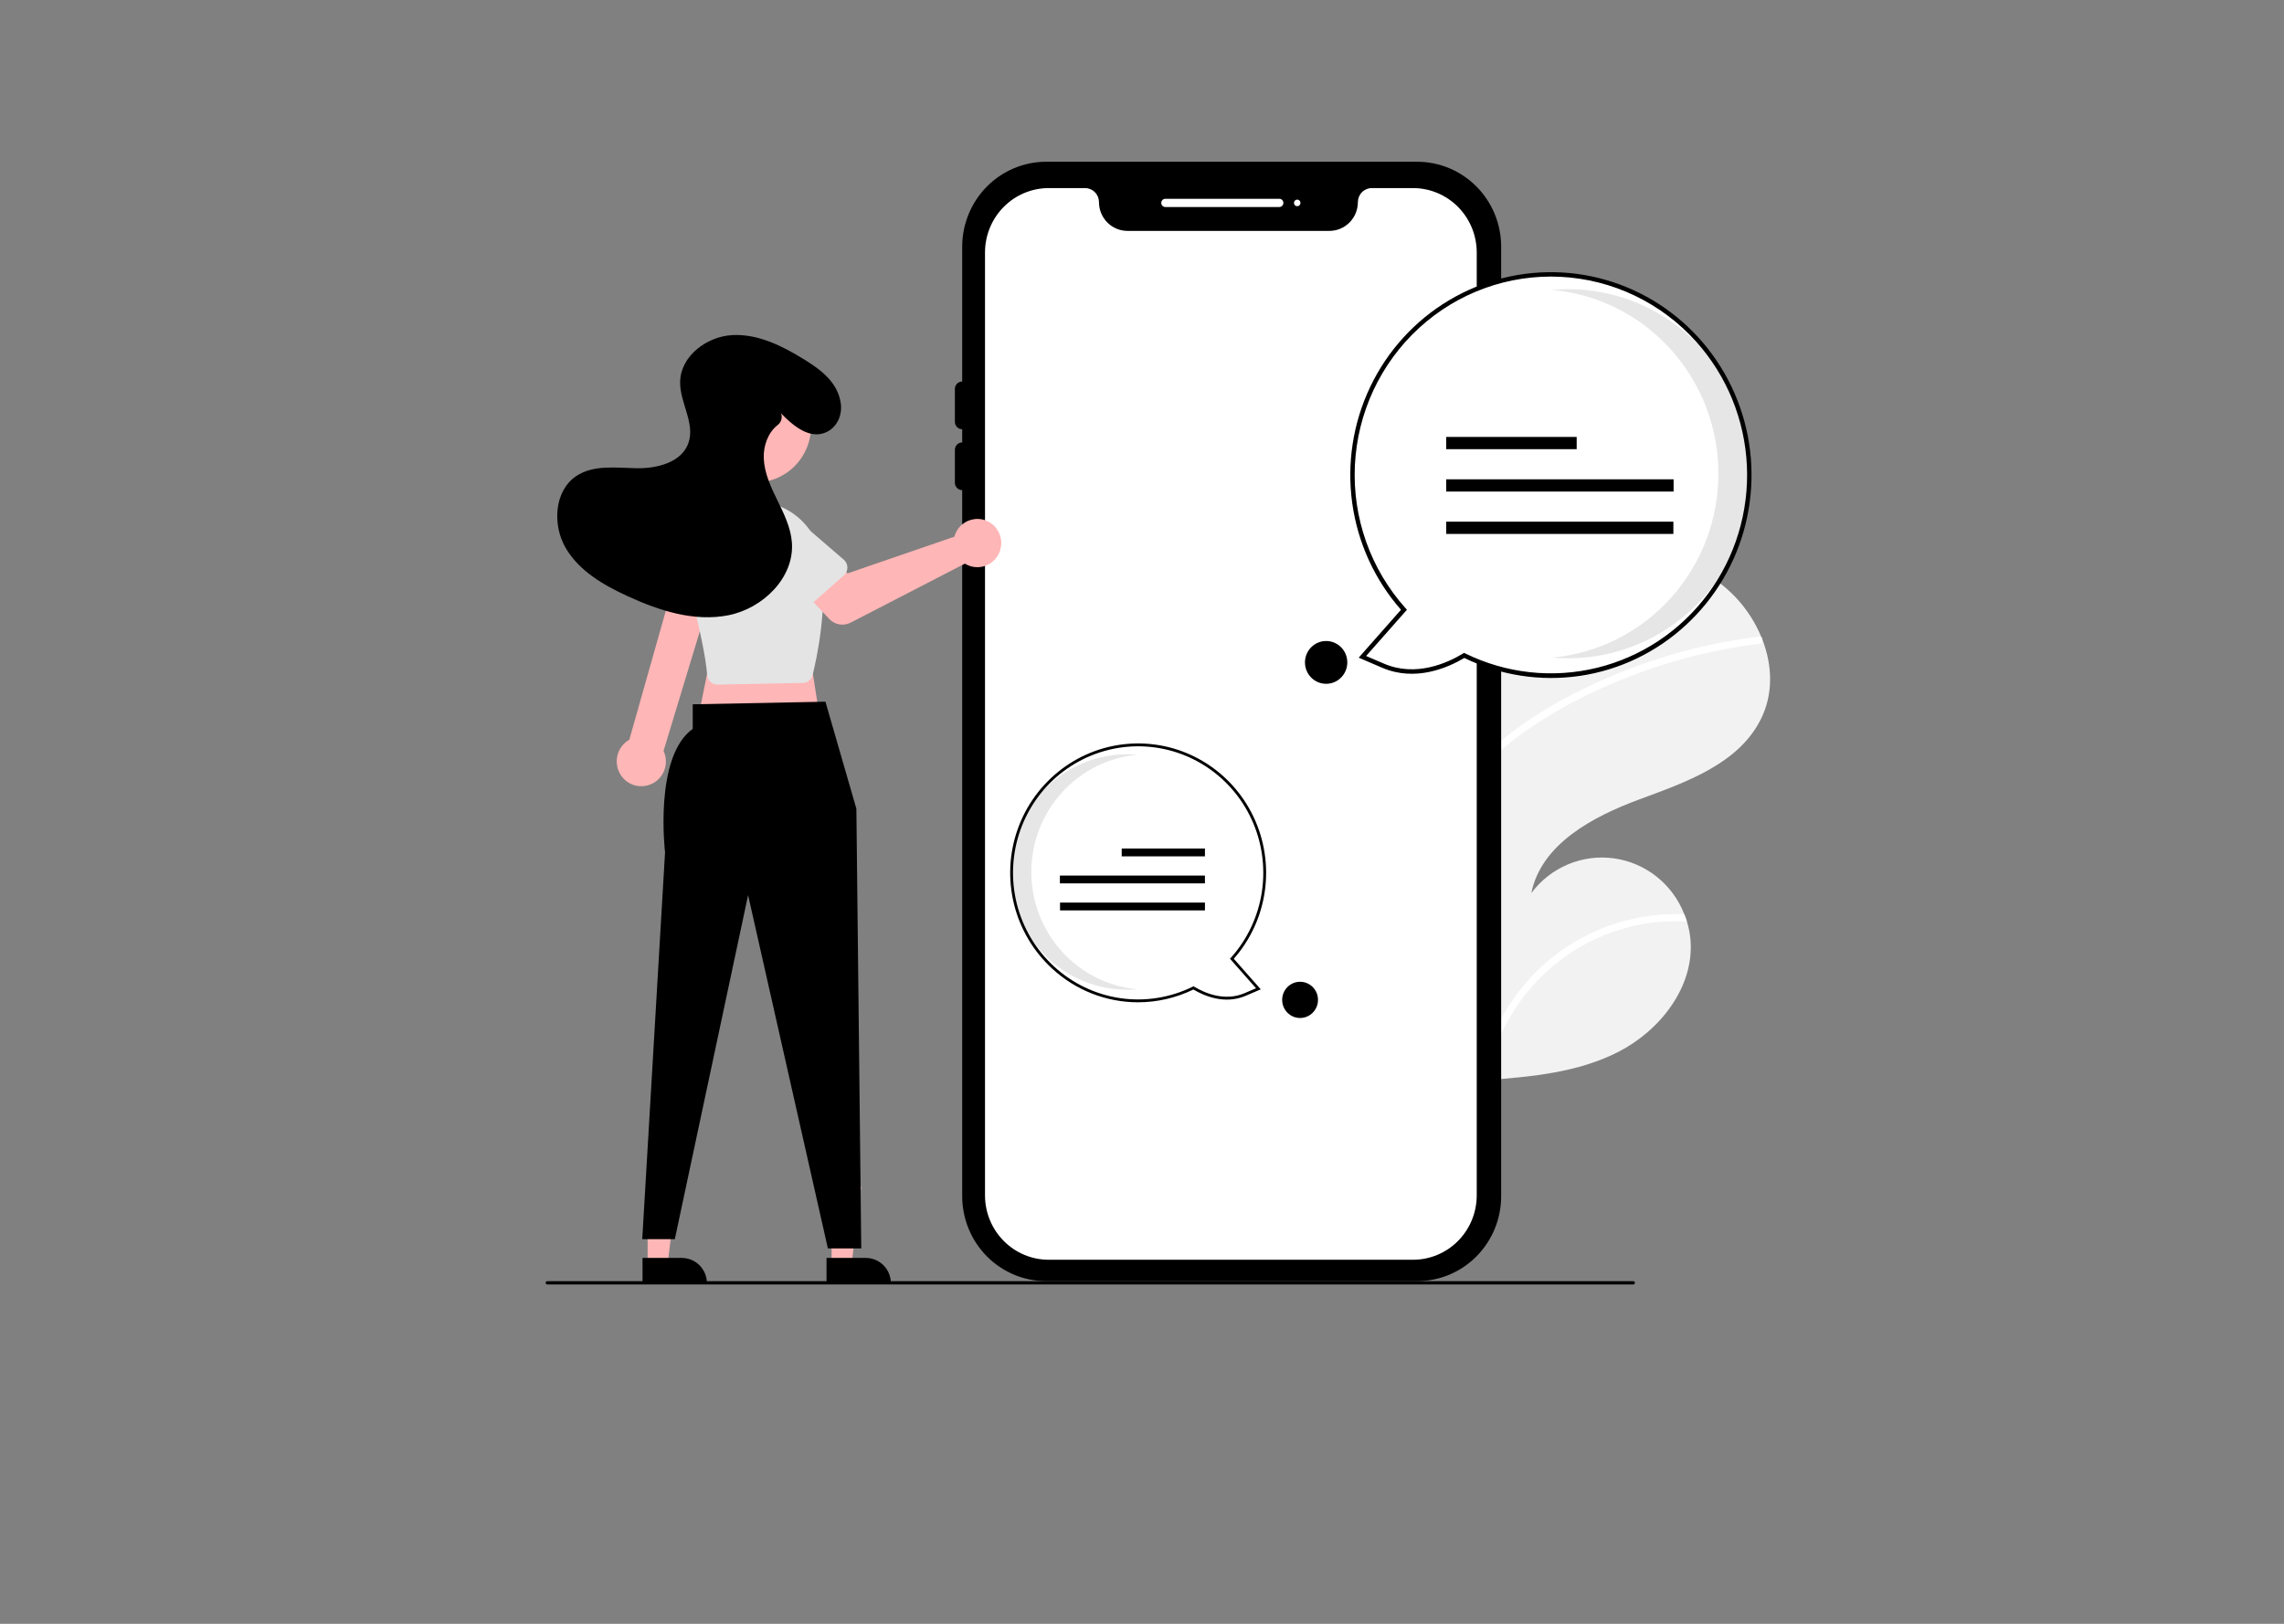 <svg width="1440" height="1024" viewBox="0 0 1440 1024" fill="none" xmlns="http://www.w3.org/2000/svg">
<rect x="0" y="0" width="1440" height="1024" fill="#808080" stroke="none"/>
<g clip-path="url(#clip0_0_3)">
<path d="M932.551 383.559C930.921 384.692 929.323 385.842 927.728 387.027C912.347 432.016 904.536 479.295 904.62 526.896C904.614 532.402 904.733 537.894 904.975 543.371C906.673 584.45 914.421 625.043 927.965 663.81C928.679 665.85 929.407 667.882 930.147 669.905C930.678 671.357 931.218 672.822 931.797 674.26C932.376 674.984 932.947 675.695 933.517 676.405C933.556 676.436 933.592 676.489 933.632 676.52C933.861 676.807 934.091 677.094 934.299 677.376C935.285 678.594 936.284 679.804 937.269 681.022L936.489 681.112L934.534 681.328L934.543 681.341C935.201 681.297 935.871 681.244 936.534 681.178C936.775 681.167 937.038 681.161 937.283 681.128C937.503 681.114 937.735 681.09 937.954 681.076C966.194 679.001 995.065 676.244 1020.27 663.368C1046.65 649.88 1068.3 622.347 1065.8 592.573C1065.46 588.674 1064.7 584.824 1063.53 581.093C1063.04 579.534 1062.48 578.007 1061.88 576.485C1058.25 567.162 1052.22 558.988 1044.42 552.802C1036.63 546.615 1027.34 542.641 1017.52 541.286C1007.7 539.932 997.702 541.246 988.552 545.095C979.401 548.943 971.43 555.186 965.456 563.183C971.794 532.156 1004.22 514.981 1033.64 504.092C1063.07 493.209 1096.22 481.716 1110.24 453.378C1118.07 437.607 1117.47 419.679 1111.16 403.389C1110.97 402.902 1110.77 402.402 1110.56 401.911C1102.68 382.765 1087.95 367.329 1069.31 358.688C1034.41 343.17 993.217 351.106 958.935 367.965C949.763 372.481 940.943 377.695 932.551 383.559V383.559Z" fill="#F2F2F2"/>
<path d="M1039.3 577.65C1012.59 581.378 987.768 593.697 968.514 612.788C952.123 629.221 940.409 649.813 934.602 672.402C934.263 673.694 933.96 674.983 933.678 676.276C932.942 675.003 932.224 673.699 931.514 672.407C931.057 671.581 930.591 670.741 930.147 669.905C930.678 671.357 931.218 672.822 931.797 674.26C932.376 674.984 932.947 675.695 933.517 676.405C933.556 676.436 933.592 676.489 933.632 676.52C933.861 676.807 934.091 677.094 934.299 677.376C935.285 678.594 936.284 679.804 937.269 681.022L936.489 681.112L934.534 681.328L934.543 681.341C935.201 681.297 935.871 681.244 936.533 681.178C936.775 681.168 937.038 681.161 937.283 681.128C937.347 680.738 937.432 680.352 937.517 679.965C943.173 650.874 959.049 624.837 982.212 606.663C1005.38 588.489 1034.26 579.406 1063.53 581.093C1063.04 579.534 1062.48 578.007 1061.88 576.485C1054.34 576.208 1046.78 576.598 1039.3 577.65Z" fill="white"/>
<path d="M945.07 468.298C934.674 476.947 925.583 487.086 918.085 498.394C914.185 504.417 910.847 510.794 908.116 517.443C906.819 520.53 905.653 523.7 904.62 526.896C904.614 532.402 904.733 537.893 904.975 543.371C905.787 539.184 906.819 535.045 908.067 530.97C908.711 528.734 909.439 526.538 910.22 524.364C918.981 500.021 935.953 480.338 956.324 465.029C978.155 448.648 1003.03 435.96 1028.37 426.211C1054.34 416.178 1081.43 409.403 1109.04 406.037C1109.66 405.957 1110.23 405.637 1110.63 405.144C1111.02 404.65 1111.21 404.022 1111.16 403.389C1111.16 402.835 1110.94 402.305 1110.56 401.911C1110.35 401.727 1110.11 401.594 1109.85 401.522C1109.58 401.451 1109.31 401.443 1109.04 401.499C1105.63 401.914 1102.24 402.344 1098.84 402.867C1070.61 407.125 1043.02 414.919 1016.69 426.066C991.27 436.792 966.246 450.336 945.07 468.298Z" fill="white"/>
<path d="M1079.24 329.712C1084.48 329.712 1088.73 325.415 1088.73 320.115C1088.73 314.814 1084.48 310.518 1079.24 310.518C1073.99 310.518 1069.75 314.814 1069.75 320.115C1069.75 325.415 1073.99 329.712 1079.24 329.712Z" fill="#F2F2F2"/>
<path d="M893.532 807.924H659.554C645.527 807.908 632.078 802.265 622.159 792.235C612.241 782.204 606.661 768.605 606.645 754.419V155.504C606.661 141.319 612.241 127.719 622.159 117.689C632.078 107.658 645.527 102.016 659.554 102H893.532C907.56 102.016 921.008 107.658 930.927 117.689C940.846 127.719 946.426 141.319 946.441 155.504V754.419C946.426 768.605 940.846 782.204 930.927 792.235C921.008 802.265 907.56 807.908 893.532 807.924V807.924Z" fill="black"/>
<path d="M890.914 118.61H864.87C862.545 118.612 860.317 119.547 858.673 121.209C857.029 122.871 856.105 125.125 856.103 127.476C856.098 132.281 854.208 136.889 850.848 140.287C847.488 143.685 842.931 145.597 838.179 145.601H710.801C706.049 145.597 701.493 143.685 698.132 140.287C694.772 136.889 692.882 132.281 692.877 127.476C692.875 125.125 691.951 122.871 690.307 121.209C688.664 119.547 686.435 118.612 684.111 118.61H661.146C650.507 118.624 640.308 122.904 632.786 130.511C625.263 138.118 621.031 148.432 621.017 159.19V753.848C621.031 764.606 625.263 774.92 632.786 782.527C640.308 790.135 650.507 794.414 661.146 794.428H890.914C901.553 794.414 911.752 790.135 919.274 782.527C926.797 774.92 931.029 764.606 931.043 753.848V159.19C931.029 148.432 926.797 138.118 919.274 130.511C911.752 122.904 901.553 118.624 890.914 118.61V118.61Z" fill="white"/>
<path d="M806.571 130.548H734.71C734.03 130.548 733.377 130.275 732.896 129.788C732.414 129.302 732.144 128.641 732.144 127.953C732.144 127.265 732.414 126.605 732.896 126.118C733.377 125.631 734.03 125.358 734.71 125.358H806.571C807.251 125.358 807.904 125.631 808.385 126.118C808.867 126.605 809.137 127.265 809.137 127.953C809.137 128.641 808.867 129.302 808.385 129.788C807.904 130.275 807.251 130.548 806.571 130.548Z" fill="white"/>
<path d="M817.863 130.029C818.997 130.029 819.916 129.1 819.916 127.953C819.916 126.806 818.997 125.877 817.863 125.877C816.729 125.877 815.81 126.806 815.81 127.953C815.81 129.1 816.729 130.029 817.863 130.029Z" fill="white"/>
<path d="M948.495 338.173C947.27 338.172 946.096 337.679 945.229 336.803C944.363 335.927 943.876 334.74 943.875 333.501V242.147C943.875 240.908 944.362 239.719 945.228 238.843C946.094 237.967 947.269 237.475 948.495 237.475C949.72 237.475 950.895 237.967 951.761 238.843C952.627 239.719 953.114 240.908 953.114 242.147V333.501C953.113 334.74 952.626 335.927 951.76 336.803C950.893 337.679 949.719 338.172 948.495 338.173V338.173Z" fill="#3F3D56"/>
<path d="M606.645 270.695C605.421 270.694 604.246 270.201 603.38 269.325C602.514 268.449 602.027 267.262 602.026 266.023V245.261C602.026 244.022 602.512 242.834 603.379 241.958C604.245 241.082 605.42 240.589 606.645 240.589C607.87 240.589 609.046 241.082 609.912 241.958C610.778 242.834 611.265 244.022 611.265 245.261V266.023C611.264 267.262 610.776 268.449 609.91 269.325C609.044 270.201 607.87 270.694 606.645 270.695Z" fill="black"/>
<path d="M606.645 309.106C605.421 309.104 604.246 308.612 603.38 307.736C602.514 306.86 602.027 305.673 602.026 304.434V283.672C602.026 282.433 602.512 281.244 603.379 280.368C604.245 279.492 605.42 279 606.645 279C607.87 279 609.046 279.492 609.912 280.368C610.778 281.244 611.265 282.433 611.265 283.672V304.434C611.264 305.673 610.776 306.86 609.91 307.736C609.044 308.612 607.87 309.104 606.645 309.106V309.106Z" fill="black"/>
<path d="M1029.75 810H345.027C344.754 810 344.493 809.891 344.301 809.696C344.108 809.501 344 809.237 344 808.962C344 808.687 344.108 808.423 344.301 808.228C344.493 808.033 344.754 807.924 345.027 807.924H1029.75C1030.02 807.924 1030.28 808.033 1030.48 808.228C1030.67 808.423 1030.78 808.687 1030.78 808.962C1030.78 809.237 1030.67 809.501 1030.48 809.696C1030.28 809.891 1030.02 810 1029.75 810Z" fill="black"/>
<path d="M408.314 797.438H420.9L426.887 748.347H408.312L408.314 797.438Z" fill="#FFB6B6"/>
<path d="M405.103 793.282L429.889 793.281H429.89C434.079 793.282 438.097 794.965 441.059 797.96C444.021 800.955 445.685 805.018 445.685 809.254V809.773L405.104 809.775L405.103 793.282Z" fill="black"/>
<path d="M524.317 797.438H536.902L542.889 748.347H524.315L524.317 797.438Z" fill="#FFB6B6"/>
<path d="M521.106 793.282L545.892 793.281H545.893C550.082 793.282 554.099 794.965 557.062 797.96C560.024 800.955 561.688 805.018 561.688 809.254V809.773L521.107 809.775L521.106 793.282Z" fill="black"/>
<path d="M509.12 403.056L517.333 456L439.313 457.038L449.579 406.17L509.12 403.056Z" fill="#FFB6B6"/>
<path d="M520.413 442.504L539.918 509.982L542.998 787.268H521.953L471.651 564.484L425.455 781.452H404.924L419.296 537.493C419.296 537.493 412.11 477.282 436.747 459.633V444.147L520.413 442.504Z" fill="black"/>
<path d="M408.481 495.232C410.654 494.634 412.67 493.561 414.388 492.089C416.106 490.617 417.483 488.782 418.424 486.713C419.365 484.645 419.846 482.393 419.833 480.116C419.82 477.839 419.313 475.593 418.349 473.535L451.54 364.108L427.127 359.214L396.771 466.476C393.46 468.343 390.942 471.374 389.693 474.993C388.444 478.613 388.552 482.57 389.995 486.114C391.439 489.659 394.118 492.545 397.525 494.225C400.932 495.906 404.831 496.264 408.481 495.232V495.232Z" fill="#FFB6B6"/>
<path d="M501.085 293.864C514.836 279.959 514.836 257.413 501.085 243.507C487.334 229.602 465.039 229.601 451.288 243.507C437.537 257.413 437.537 279.959 451.288 293.864C465.039 307.77 487.334 307.77 501.085 293.864Z" fill="#FFB6B6"/>
<path d="M451.008 431.603C449.626 431.326 448.372 430.597 447.438 429.529C446.504 428.461 445.943 427.113 445.84 425.692C445.066 414.97 441.236 396.336 434.458 370.307C432.93 364.424 432.65 358.28 433.635 352.28C434.621 346.28 436.849 340.558 440.175 335.49C443.501 330.422 447.849 326.122 452.934 322.873C458.019 319.624 463.725 317.499 469.68 316.636V316.636C475.324 315.81 481.075 316.137 486.592 317.598C492.109 319.059 497.28 321.624 501.8 325.142C506.319 328.659 510.095 333.057 512.904 338.076C515.714 343.096 517.499 348.633 518.154 354.362C521.508 384.231 515.182 414.237 512.306 425.75C511.958 427.136 511.169 428.368 510.062 429.258C508.955 430.148 507.59 430.646 506.175 430.677L452.395 431.727C451.93 431.737 451.465 431.695 451.008 431.603V431.603Z" fill="#E4E4E4"/>
<path d="M602.51 336.176C602.187 336.908 601.922 337.666 601.716 338.441L534.398 361.573L521.39 350.082L501.674 367.667L522.747 390.274C524.45 392.1 526.692 393.319 529.137 393.746C531.583 394.174 534.1 393.788 536.31 392.647L608.345 355.438C610.95 357.054 613.98 357.829 617.031 357.661C620.083 357.493 623.011 356.39 625.428 354.498C627.844 352.606 629.633 350.014 630.558 347.069C631.482 344.123 631.498 340.963 630.603 338.008C629.708 335.053 627.944 332.444 625.547 330.527C623.149 328.611 620.232 327.477 617.182 327.278C614.133 327.08 611.095 327.824 608.474 329.414C605.853 331.003 603.773 333.361 602.51 336.176H602.51Z" fill="#FFB6B6"/>
<path d="M532.051 362.838L507.511 384.513C506.812 385.13 505.991 385.587 505.102 385.854C504.213 386.12 503.278 386.19 502.36 386.058C501.442 385.927 500.563 385.597 499.783 385.09C499.003 384.584 498.34 383.914 497.839 383.125L480.285 355.484C477.186 351.853 475.636 347.128 475.976 342.344C476.316 337.559 478.519 333.107 482.1 329.962C485.682 326.817 490.35 325.237 495.082 325.568C499.814 325.898 504.223 328.113 507.343 331.726L531.992 352.959C532.698 353.567 533.265 354.322 533.656 355.172C534.047 356.022 534.253 356.947 534.258 357.885C534.264 358.822 534.07 359.75 533.689 360.605C533.308 361.459 532.749 362.221 532.051 362.838V362.838Z" fill="#E4E4E4"/>
<path d="M447.662 392.126L417.336 380.078C416.473 379.735 415.693 379.208 415.05 378.533C414.406 377.858 413.914 377.051 413.607 376.166C413.3 375.282 413.185 374.341 413.271 373.407C413.356 372.473 413.639 371.569 414.1 370.756L430.281 342.272C432.039 337.816 435.474 334.247 439.831 332.348C444.187 330.449 449.111 330.375 453.522 332.143C457.933 333.91 461.47 337.374 463.358 341.776C465.247 346.177 465.332 351.156 463.595 355.621L456.307 387.524C456.098 388.438 455.697 389.295 455.131 390.037C454.565 390.78 453.847 391.39 453.027 391.827C452.206 392.263 451.302 392.516 450.377 392.568C449.451 392.62 448.525 392.469 447.662 392.126V392.126Z" fill="#E4E4E4"/>
<path d="M492.467 260.71C500.14 268.633 510.558 277.286 520.908 272.56C527.703 269.457 531.139 261.878 530.093 254.412C528.212 240.987 517.368 233.068 506.792 226.545C493.043 218.065 477.756 210.446 461.675 211.322C445.594 212.198 429.127 224.474 428.807 240.756C428.55 253.85 438.286 266.74 434.114 279.138C429.916 291.617 414.341 295.506 401.309 295.274C388.277 295.042 374.053 292.955 363.218 300.282C349.397 309.63 348.192 331.047 356.634 345.533C365.076 360.019 380.362 368.883 395.491 375.858C415.536 385.1 437.764 392.301 459.373 387.963C480.981 383.626 500.926 364.288 499.267 342.074C498.566 332.69 494.282 324.02 490.153 315.587C486.023 307.155 481.888 298.373 481.526 288.97C481.224 281.135 484.235 272.711 490.241 268.083C491.326 267.279 492.132 266.149 492.541 264.854C492.951 263.559 492.945 262.166 492.523 260.874L492.467 260.71Z" fill="black"/>
<path d="M923.143 413.316C912.037 420.052 892.251 428.491 872.032 419.818L858.962 414.211L885.154 384.521C864.253 361.217 852.69 330.873 852.722 299.412C852.754 267.951 864.378 237.631 885.326 214.37C906.273 191.109 935.041 176.577 966.013 173.61C996.986 170.643 1027.94 179.455 1052.83 198.324C1077.73 217.194 1094.78 244.767 1100.65 275.663C1106.52 306.558 1100.8 338.558 1084.6 365.416C1068.39 392.274 1042.88 412.063 1013.02 420.92C983.171 429.777 951.125 427.066 923.143 413.316V413.316Z" fill="white"/>
<path d="M923.211 414.917C912.54 421.252 892.212 430.008 871.487 421.117L856.624 414.742L883.28 384.524C866.695 365.658 856 342.251 852.544 317.251C849.088 292.251 853.024 266.775 863.857 244.033C874.69 221.29 891.936 202.298 913.422 189.448C934.908 176.597 959.674 170.464 984.601 171.819C1009.53 173.174 1033.5 181.958 1053.5 197.065C1073.5 212.171 1088.63 232.924 1096.99 256.71C1105.35 280.496 1106.56 306.251 1100.47 330.733C1094.39 355.214 1081.27 377.327 1062.78 394.285V394.285C1044.21 411.42 1021 422.542 996.121 426.219C971.247 429.895 945.854 425.959 923.211 414.917V414.917ZM1069.43 215.51C1058.52 203.334 1045.35 193.45 1030.66 186.425C1015.97 179.399 1000.06 175.369 983.827 174.564C967.598 173.759 951.372 176.196 936.075 181.735C920.777 187.273 906.709 195.806 894.673 206.844C882.637 217.883 872.87 231.211 865.93 246.068C858.99 260.925 855.012 277.019 854.224 293.431C853.436 309.842 855.853 326.25 861.338 341.717C866.822 357.184 875.266 371.407 886.188 383.572L887.031 384.513L861.301 413.681L872.577 418.518C892.593 427.105 912.4 418.185 922.425 412.106L923.073 411.712L923.753 412.046C949.595 424.744 979.003 427.948 1006.93 421.109C1034.85 414.269 1059.55 397.812 1076.78 374.563C1094.02 351.314 1102.71 322.724 1101.37 293.701C1100.02 264.677 1088.73 237.032 1069.43 215.51V215.51Z" fill="black"/>
<path opacity="0.1" d="M1083.41 298.753C1083.41 269.662 1072.64 241.625 1053.21 220.165C1033.79 198.705 1007.13 185.376 978.472 182.804C981.825 182.507 985.217 182.346 988.646 182.346C1019.17 182.362 1048.43 194.633 1070 216.462C1091.58 238.291 1103.7 267.89 1103.7 298.753C1103.7 329.615 1091.58 359.214 1070 381.043C1048.43 402.872 1019.17 415.143 988.646 415.159C985.222 415.159 981.836 414.996 978.488 414.7C1007.14 412.124 1033.8 398.794 1053.22 377.334C1072.64 355.875 1083.41 327.841 1083.41 298.753V298.753Z" fill="black"/>
<path d="M994.053 275.54H911.8V283.264H994.053V275.54Z" fill="black"/>
<path d="M1055.16 302.261H911.8V309.985H1055.16V302.261Z" fill="black"/>
<path d="M1055.02 328.982H911.8V336.706H1055.02V328.982Z" fill="black"/>
<path d="M663.976 610.178C652.288 599.457 644.005 585.472 640.176 569.992C636.346 554.511 637.143 538.229 642.464 523.206C647.785 508.183 657.392 495.093 670.07 485.591C682.748 476.089 697.927 470.602 713.689 469.825C729.45 469.047 745.086 473.013 758.619 481.221C772.151 489.43 782.973 501.512 789.715 515.94C796.457 530.368 798.817 546.494 796.497 562.278C794.176 578.063 787.279 592.796 776.678 604.617L793.384 623.555L785.047 627.131C772.15 632.663 759.53 627.28 752.446 622.984C738.12 630.023 722.039 632.565 706.272 630.283C690.505 628.001 675.774 620.999 663.976 610.178V610.178Z" fill="white"/>
<path d="M717.474 632.068C697.458 632.052 678.168 624.484 663.378 610.845C651.584 600.028 643.219 585.924 639.336 570.308C635.453 554.693 636.226 538.265 641.558 523.093C646.89 507.921 656.542 494.684 669.299 485.049C682.055 475.413 697.346 469.811 713.246 468.946C729.145 468.081 744.942 471.994 758.647 480.19C772.352 488.387 783.352 500.501 790.262 515.007C797.172 529.513 799.682 545.763 797.478 561.709C795.273 577.655 788.452 592.586 777.873 604.619L794.875 623.893L785.395 627.96C772.176 633.631 759.21 628.046 752.403 624.005C741.504 629.302 729.567 632.058 717.474 632.068ZM664.575 609.511C676.216 620.255 690.786 627.209 706.388 629.467C721.99 631.725 737.903 629.184 752.057 622.174L752.491 621.961L752.904 622.212C759.299 626.09 771.933 631.779 784.699 626.302L791.892 623.217L775.48 604.612L776.018 604.012C786.501 592.324 793.321 577.754 795.616 562.146C797.911 546.538 795.577 530.592 788.91 516.325C782.243 502.058 771.542 490.111 758.161 481.994C744.779 473.877 729.318 469.955 713.732 470.724C698.147 471.493 683.136 476.919 670.6 486.314C658.064 495.71 648.564 508.654 643.302 523.51C638.04 538.365 637.253 554.465 641.039 569.773C644.826 585.081 653.016 598.91 664.575 609.511V609.511Z" fill="black"/>
<path opacity="0.1" d="M650.221 549.91C650.222 531.354 657.093 513.472 669.482 499.783C681.87 486.095 698.877 477.593 717.155 475.952C715.016 475.763 712.853 475.66 710.665 475.66C691.199 475.671 672.533 483.498 658.772 497.422C645.011 511.345 637.281 530.225 637.281 549.91C637.281 569.595 645.011 588.475 658.772 602.398C672.533 616.322 691.199 624.149 710.665 624.16C712.849 624.16 715.009 624.056 717.145 623.867C698.869 622.223 681.864 613.721 669.478 600.033C657.092 586.345 650.222 568.464 650.221 549.91V549.91Z" fill="black"/>
<path d="M759.682 535.104H707.216V540.031H759.682V535.104Z" fill="black"/>
<path d="M759.682 552.148H668.239V557.075H759.682V552.148Z" fill="black"/>
<path d="M759.682 569.192H668.329V574.118H759.682V569.192Z" fill="black"/>
<path d="M819.668 641.963C825.904 641.963 830.96 636.851 830.96 630.544C830.96 624.237 825.904 619.124 819.668 619.124C813.431 619.124 808.375 624.237 808.375 630.544C808.375 636.851 813.431 641.963 819.668 641.963Z" fill="black"/>
<path d="M836.093 431.224C843.463 431.224 849.438 425.182 849.438 417.729C849.438 410.275 843.463 404.233 836.093 404.233C828.722 404.233 822.747 410.275 822.747 417.729C822.747 425.182 828.722 431.224 836.093 431.224Z" fill="black"/>
</g>
<defs>
<clipPath id="clip0_0_3">
<rect width="772" height="708" fill="white" transform="translate(344 102)"/>
</clipPath>
</defs>
</svg>
